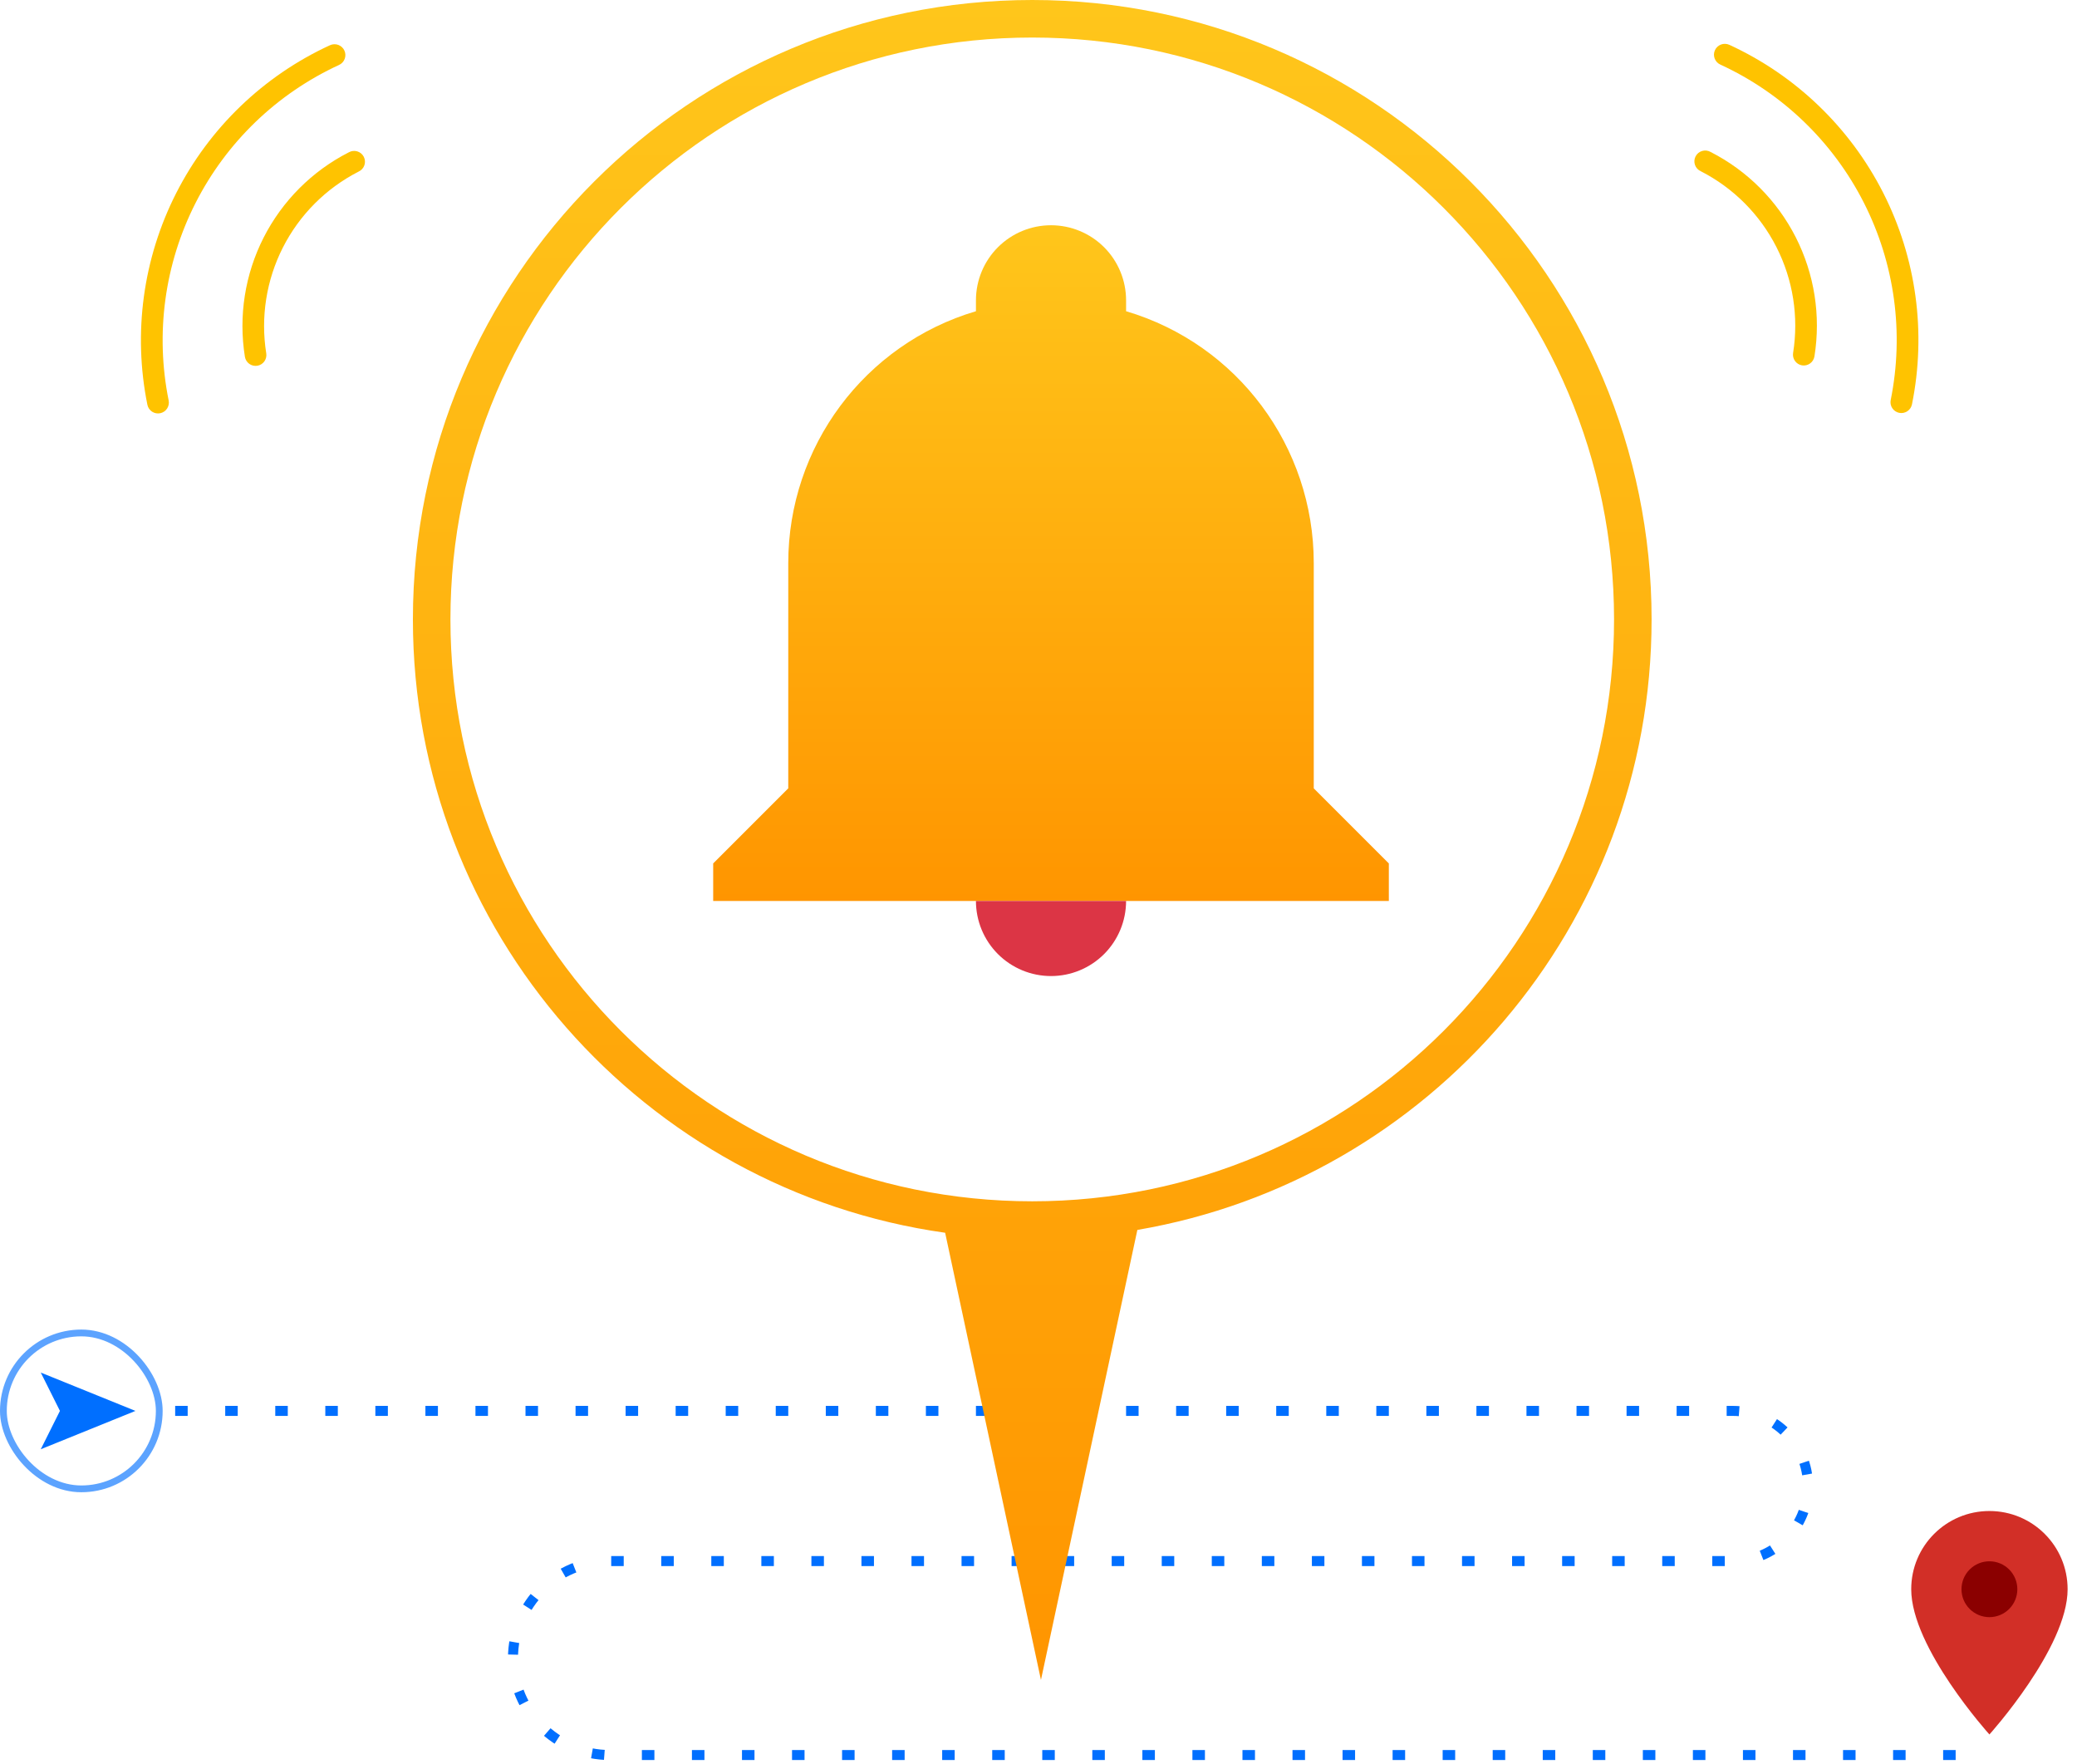 <svg width="166" height="141" viewBox="0 0 166 141" fill="none" xmlns="http://www.w3.org/2000/svg">
<path d="M14 112.75H138.5C141.814 112.75 144.5 115.436 144.5 118.75V118.75C144.5 122.064 141.814 124.75 138.5 124.75H48.75C44.47 124.75 41 128.22 41 132.5V132.5C41 136.78 44.47 140.25 48.75 140.25H159" stroke="#006FFF" stroke-width="0.8" stroke-dasharray="1 3"/>
<path d="M111 69V72H57V69L63 63V45C63 35.7 69.09 27.51 78 24.87V24C78 22.409 78.632 20.883 79.757 19.757C80.883 18.632 82.409 18 84 18C85.591 18 87.117 18.632 88.243 19.757C89.368 20.883 90 22.409 90 24V24.87C98.91 27.51 105 35.7 105 45V63L111 69Z" fill="url(#paint0_linear_3664_7047)"/>
<path d="M88.243 76.243C89.368 75.117 90 73.591 90 72H78C78 73.591 78.632 75.117 79.757 76.243C80.883 77.368 82.409 78 84 78C85.591 78 87.117 77.368 88.243 76.243Z" fill="#DC3545"/>
<path fill-rule="evenodd" clip-rule="evenodd" d="M82.5 0C109.838 0 132 22.162 132 49.5C132 73.974 114.238 94.298 90.901 98.288L83.196 134.25L75.538 98.514C51.496 95.13 33 74.475 33 49.5C33 22.162 55.162 0 82.5 0ZM82.5 3C56.819 3 36 23.819 36 49.5C36 75.181 56.819 96 82.5 96C108.181 96 129 75.181 129 49.5C129 23.819 108.181 3 82.5 3Z" fill="url(#paint1_linear_3664_7047)"/>
<path d="M11.78 32.347C10.619 26.613 11.429 20.655 14.078 15.44C16.728 10.224 21.062 6.056 26.377 3.612C26.481 3.565 26.593 3.539 26.707 3.535C26.82 3.531 26.934 3.549 27.041 3.589C27.147 3.629 27.245 3.69 27.328 3.767C27.412 3.845 27.479 3.938 27.526 4.042C27.573 4.146 27.6 4.258 27.604 4.371C27.608 4.485 27.589 4.599 27.549 4.705C27.509 4.812 27.449 4.91 27.371 4.993C27.294 5.077 27.2 5.144 27.097 5.191C22.139 7.472 18.098 11.361 15.626 16.226C13.154 21.091 12.398 26.648 13.479 31.997C13.502 32.109 13.502 32.224 13.481 32.336C13.459 32.447 13.416 32.554 13.354 32.649C13.291 32.744 13.21 32.826 13.116 32.89C13.021 32.954 12.916 32.999 12.804 33.022C12.693 33.045 12.578 33.045 12.466 33.024C12.354 33.003 12.247 32.959 12.152 32.897C12.057 32.834 11.975 32.753 11.911 32.659C11.847 32.565 11.803 32.459 11.78 32.347ZM19.573 28.51C19.053 25.26 19.576 21.928 21.066 18.994C22.557 16.059 24.94 13.672 27.871 12.176C27.973 12.117 28.086 12.079 28.202 12.066C28.319 12.052 28.437 12.062 28.55 12.095C28.663 12.128 28.767 12.184 28.858 12.259C28.948 12.334 29.022 12.427 29.076 12.531C29.129 12.636 29.16 12.751 29.168 12.868C29.176 12.985 29.16 13.102 29.12 13.213C29.081 13.324 29.02 13.426 28.94 13.512C28.86 13.598 28.764 13.667 28.657 13.715C26.052 15.047 23.935 17.169 22.61 19.778C21.285 22.386 20.819 25.347 21.279 28.237C21.316 28.463 21.261 28.694 21.127 28.88C20.993 29.066 20.791 29.191 20.565 29.228C20.453 29.246 20.338 29.241 20.227 29.215C20.117 29.189 20.013 29.141 19.921 29.075C19.828 29.008 19.75 28.924 19.691 28.827C19.631 28.73 19.591 28.623 19.573 28.51Z" fill="#FFC300"/>
<path d="M152.81 32.316C153.971 26.582 153.16 20.624 150.511 15.409C147.861 10.193 143.527 6.025 138.212 3.581C138.108 3.534 137.996 3.508 137.882 3.504C137.769 3.5 137.655 3.518 137.548 3.558C137.442 3.598 137.344 3.659 137.261 3.736C137.177 3.814 137.11 3.907 137.063 4.011C137.016 4.115 136.989 4.226 136.985 4.34C136.981 4.454 137 4.568 137.04 4.674C137.08 4.781 137.14 4.879 137.218 4.962C137.296 5.045 137.389 5.113 137.493 5.16C142.45 7.441 146.492 11.33 148.963 16.195C151.435 21.06 152.191 26.617 151.111 31.966C151.088 32.078 151.087 32.193 151.108 32.304C151.13 32.416 151.173 32.523 151.236 32.618C151.298 32.713 151.379 32.795 151.473 32.859C151.568 32.923 151.674 32.968 151.785 32.991C151.897 33.014 152.012 33.014 152.124 32.993C152.235 32.971 152.342 32.928 152.437 32.865C152.532 32.803 152.614 32.722 152.678 32.628C152.742 32.534 152.787 32.428 152.81 32.316ZM145.016 28.479C145.536 25.229 145.014 21.897 143.523 18.963C142.032 16.028 139.65 13.641 136.718 12.145C136.616 12.086 136.503 12.048 136.387 12.034C136.27 12.021 136.152 12.03 136.039 12.064C135.927 12.097 135.822 12.153 135.731 12.228C135.641 12.303 135.567 12.396 135.514 12.5C135.46 12.605 135.429 12.719 135.421 12.837C135.413 12.954 135.429 13.071 135.469 13.182C135.508 13.293 135.569 13.395 135.649 13.481C135.729 13.567 135.825 13.636 135.932 13.684C138.537 15.016 140.654 17.138 141.979 19.747C143.305 22.355 143.77 25.316 143.31 28.206C143.273 28.432 143.328 28.663 143.462 28.849C143.596 29.035 143.798 29.16 144.024 29.197C144.136 29.215 144.251 29.21 144.362 29.184C144.472 29.158 144.577 29.11 144.669 29.043C144.761 28.977 144.839 28.893 144.898 28.796C144.958 28.699 144.998 28.591 145.016 28.479Z" fill="#FFC300"/>
<circle cx="159" cy="127" r="2.679" fill="#8B0000"/>
<path d="M159 129.232C158.408 129.232 157.84 128.997 157.422 128.578C157.003 128.16 156.768 127.592 156.768 127C156.768 126.408 157.003 125.84 157.422 125.422C157.84 125.003 158.408 124.768 159 124.768C159.592 124.768 160.16 125.003 160.578 125.422C160.997 125.84 161.232 126.408 161.232 127C161.232 127.592 160.997 128.16 160.578 128.578C160.16 128.997 159.592 129.232 159 129.232ZM152.75 127C152.75 131.688 159 138.607 159 138.607C159 138.607 165.25 131.688 165.25 127C165.25 123.545 162.455 120.75 159 120.75C155.545 120.75 152.75 123.545 152.75 127Z" fill="#D22F27"/>
<rect x="0.271" y="106.521" width="12.458" height="12.458" rx="6.229" stroke="#006FFF" stroke-opacity="0.64" stroke-width="0.542"/>
<path d="M10.825 112.75L3.258 109.686L4.79 112.75L3.258 115.814L10.825 112.75Z" fill="#006FFF"/>
<defs>
<linearGradient id="paint0_linear_3664_7047" x1="84" y1="18" x2="84" y2="72" gradientUnits="userSpaceOnUse">
<stop stop-color="#FFC61B"/>
<stop offset="1" stop-color="#FF9500"/>
</linearGradient>
<linearGradient id="paint1_linear_3664_7047" x1="82.5" y1="0" x2="82.5" y2="134.25" gradientUnits="userSpaceOnUse">
<stop stop-color="#FFC61B"/>
<stop offset="1" stop-color="#FF9500"/>
</linearGradient>
</defs>
</svg>

